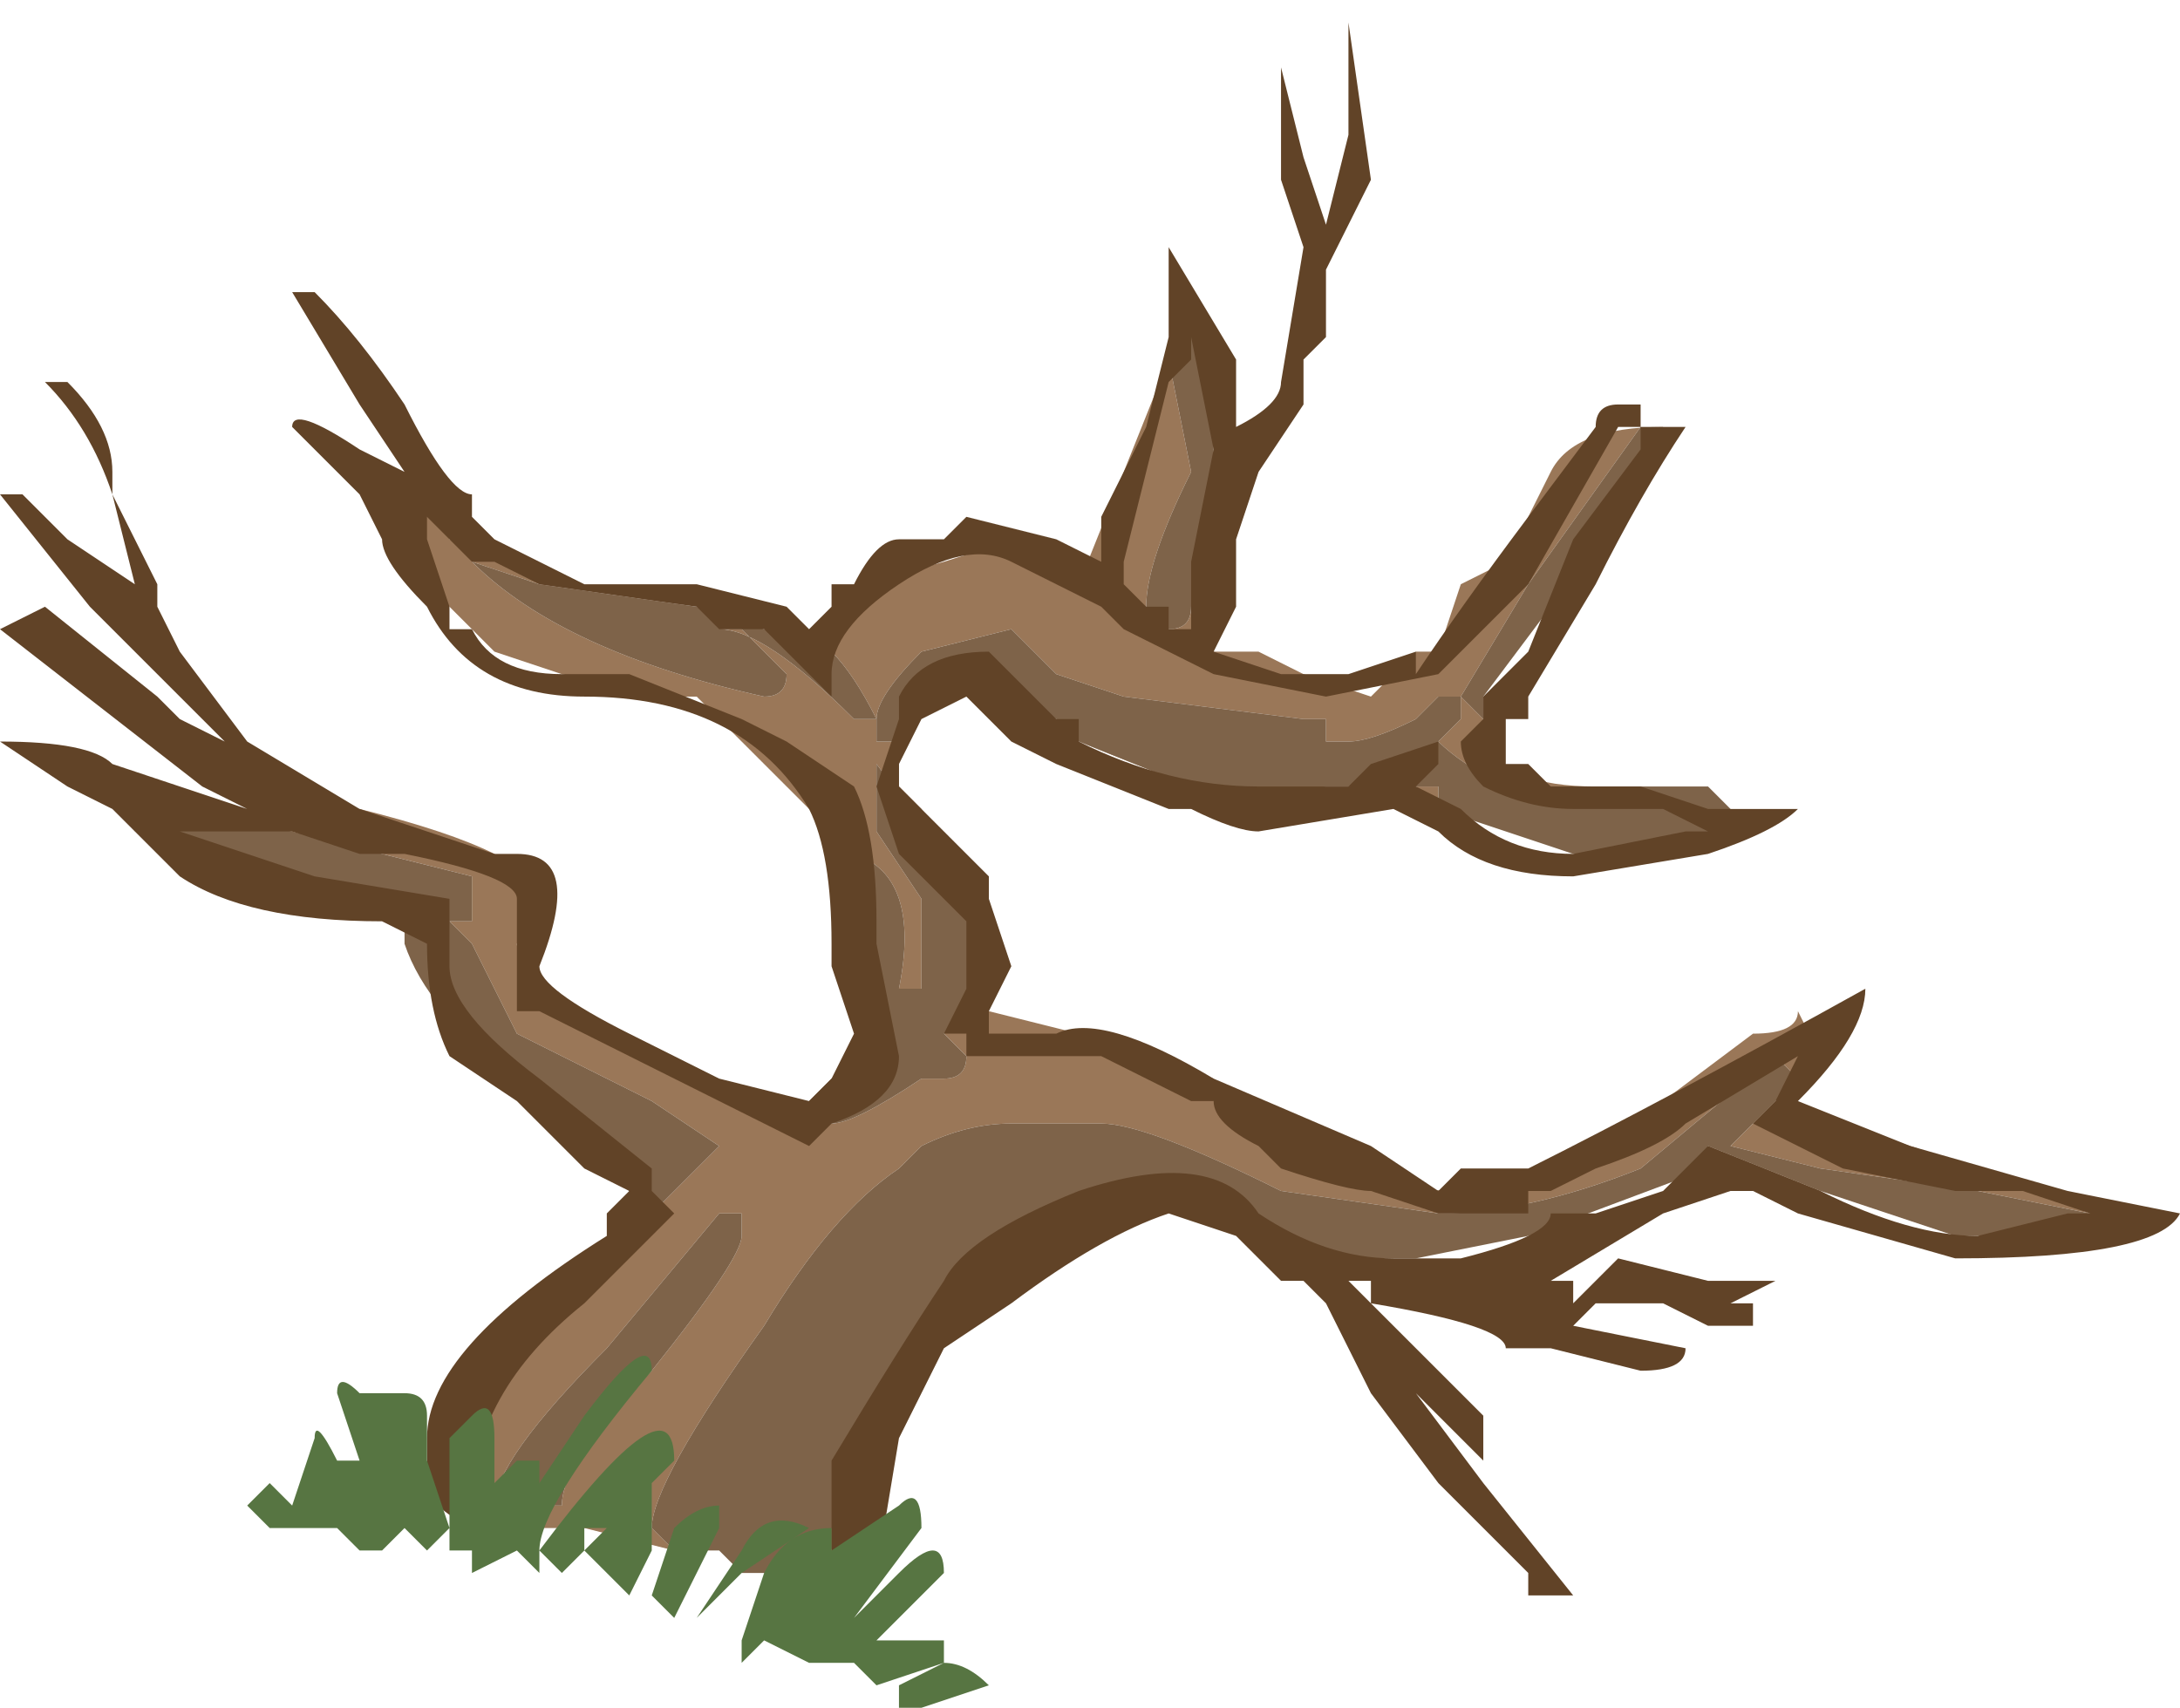 <?xml version="1.0" encoding="UTF-8" standalone="no"?>
<svg xmlns:ffdec="https://www.free-decompiler.com/flash" xmlns:xlink="http://www.w3.org/1999/xlink" ffdec:objectType="frame" height="26.6px" width="33.95px" xmlns="http://www.w3.org/2000/svg">
  <g transform="matrix(1.0, 0.0, 0.0, 1.0, 14.7, 17.85)">
    <use ffdec:characterId="185" height="3.8" transform="matrix(7.0, 0.0, 0.0, 7.0, -14.7, -17.85)" width="4.85" xlink:href="#shape0"/>
  </g>
  <defs>
    <g id="shape0" transform="matrix(1.0, 0.0, 0.0, 1.0, 2.1, 2.55)">
      <path d="M0.6 -1.75 L0.6 -1.5 0.6 -1.75 M0.6 -1.35 L0.55 -1.15 0.6 -1.1 0.7 -1.1 0.8 -1.05 0.95 -1.0 1.05 -1.1 1.1 -1.1 1.15 -1.25 1.25 -1.3 1.35 -1.5 Q1.4 -1.6 1.6 -1.6 L1.5 -1.4 1.6 -1.55 1.55 -1.6 1.3 -1.25 1.15 -1.0 1.2 -0.95 1.2 -1.0 1.2 -0.9 Q1.25 -0.8 1.45 -0.8 L1.6 -0.8 1.25 -0.8 Q1.15 -0.85 1.1 -0.9 L1.15 -0.95 1.15 -1.0 1.1 -1.0 1.05 -0.95 Q0.95 -0.9 0.9 -0.9 L0.85 -0.9 0.85 -0.95 0.8 -0.95 0.4 -1.0 0.25 -1.05 0.15 -1.15 -0.05 -1.1 Q-0.15 -1.0 -0.15 -0.95 L-0.15 -0.9 -0.1 -0.9 -0.1 -0.8 -0.05 -0.75 0.0 -0.65 -0.15 -0.85 -0.15 -0.7 -0.05 -0.55 -0.05 -0.35 -0.1 -0.35 Q-0.05 -0.6 -0.2 -0.65 L-0.55 -1.0 -0.6 -1.0 -0.85 -1.05 -1.0 -1.1 -1.15 -1.25 -1.2 -1.4 -1.1 -1.4 -1.1 -1.35 -0.85 -1.25 -0.55 -1.2 -0.9 -1.25 -1.05 -1.3 Q-0.85 -1.1 -0.4 -1.0 -0.35 -1.0 -0.35 -1.05 L-0.45 -1.15 -0.5 -1.15 Q-0.4 -1.15 -0.2 -0.95 L-0.15 -0.95 Q-0.2 -1.05 -0.25 -1.1 -0.2 -1.25 0.0 -1.3 0.3 -1.4 0.3 -1.25 L0.5 -1.75 0.55 -1.5 Q0.45 -1.3 0.45 -1.2 0.45 -1.15 0.5 -1.15 0.55 -1.15 0.55 -1.2 L0.6 -1.25 0.6 -1.35 M1.75 -0.75 L1.75 -0.7 1.75 -0.75 M1.1 -0.75 L1.05 -0.8 1.1 -0.8 1.1 -0.75 M1.0 -0.85 L0.7 -0.75 0.3 -0.9 0.55 -0.8 0.9 -0.8 1.0 -0.85 M0.25 -0.95 L0.0 -1.05 0.25 -0.95 M0.1 -0.35 L0.1 -0.3 0.3 -0.25 0.6 -0.15 0.6 -0.1 0.7 -0.05 1.05 0.1 Q1.35 0.1 1.6 -0.1 L1.8 -0.25 Q1.9 -0.25 1.9 -0.3 L1.95 -0.2 1.85 -0.1 2.3 0.05 2.55 0.15 2.5 0.15 2.35 0.2 2.55 0.15 2.3 0.1 1.95 0.05 1.75 0.0 1.9 -0.15 1.85 -0.2 1.55 0.05 Q1.3 0.15 1.1 0.15 L0.75 0.1 Q0.45 -0.05 0.35 -0.05 L0.15 -0.05 Q0.05 -0.05 -0.05 0.0 L-0.1 0.05 Q-0.25 0.15 -0.4 0.4 -0.65 0.75 -0.65 0.85 L-0.6 0.9 -0.8 0.85 -0.95 0.85 -0.95 0.8 -0.85 0.8 Q-0.85 0.7 -0.65 0.5 -0.45 0.25 -0.45 0.2 L-0.45 0.15 -0.5 0.15 -0.75 0.45 Q-1.0 0.7 -1.0 0.8 L-1.0 0.85 -1.1 0.75 -1.1 0.7 Q-1.1 0.55 -0.85 0.35 L-0.7 0.15 -0.65 0.15 -0.5 0.0 -0.65 -0.1 -0.95 -0.25 -1.05 -0.45 -1.1 -0.5 -1.05 -0.5 -1.05 -0.6 -1.45 -0.7 -1.7 -0.75 -1.3 -0.75 Q-0.9 -0.65 -0.9 -0.55 L-0.95 -0.45 Q-0.95 -0.4 -0.75 -0.25 L-0.3 -0.05 -0.3 -0.1 -0.3 -0.05 -0.25 -0.05 Q-0.2 -0.05 -0.05 -0.15 L0.0 -0.15 Q0.05 -0.15 0.05 -0.2 L0.0 -0.25 0.1 -0.3 0.1 -0.35 M2.25 0.2 L1.95 0.1 1.85 0.1 1.7 0.05 1.7 0.0 1.95 0.1 2.25 0.2 M1.05 0.25 L0.85 0.25 1.05 0.25 M0.65 0.15 L0.45 0.1 0.65 0.15 M0.25 0.15 L0.0 0.35 0.25 0.15 M-0.2 0.65 L-0.25 0.9 -0.2 0.65 M-0.3 0.95 L-0.35 0.95 -0.3 0.95 M-0.45 0.95 L-0.5 0.9 -0.45 0.95 M-0.7 0.1 L-0.95 -0.15 -0.7 0.1 M-1.2 -0.45 L-1.2 -0.5 -1.2 -0.45" fill="#9a7758" fill-rule="evenodd" stroke="none"/>
      <path d="M0.5 -1.75 L0.55 -1.85 0.6 -1.75 0.6 -1.5 0.6 -1.35 0.6 -1.25 0.55 -1.2 Q0.55 -1.15 0.5 -1.15 0.45 -1.15 0.45 -1.2 0.45 -1.3 0.55 -1.5 L0.5 -1.75 M1.5 -1.4 L1.2 -1.0 1.2 -0.95 1.15 -1.0 1.3 -1.25 1.55 -1.6 1.6 -1.55 1.5 -1.4 M1.6 -0.8 L1.7 -0.8 1.75 -0.75 1.75 -0.7 Q1.7 -0.65 1.6 -0.65 L1.4 -0.65 1.1 -0.75 1.1 -0.8 1.05 -0.8 1.0 -0.85 0.9 -0.8 0.55 -0.8 0.3 -0.9 0.25 -0.95 0.0 -1.05 -0.1 -0.9 -0.15 -0.9 -0.15 -0.95 Q-0.15 -1.0 -0.05 -1.1 L0.15 -1.15 0.25 -1.05 0.4 -1.0 0.8 -0.95 0.85 -0.95 0.85 -0.9 0.9 -0.9 Q0.95 -0.9 1.05 -0.95 L1.1 -1.0 1.15 -1.0 1.15 -0.95 1.1 -0.9 Q1.15 -0.85 1.25 -0.8 L1.6 -0.8 M0.0 -0.65 L0.1 -0.4 0.1 -0.35 0.1 -0.3 0.0 -0.25 0.05 -0.2 Q0.05 -0.15 0.0 -0.15 L-0.05 -0.15 Q-0.2 -0.05 -0.25 -0.05 L-0.3 -0.05 -0.3 -0.1 -0.25 -0.15 Q-0.15 -0.2 -0.15 -0.25 L-0.2 -0.65 Q-0.05 -0.6 -0.1 -0.35 L-0.05 -0.35 -0.05 -0.55 -0.15 -0.7 -0.15 -0.85 0.0 -0.65 M2.35 0.2 L2.25 0.2 1.95 0.1 1.7 0.0 1.7 0.05 1.3 0.2 1.05 0.25 0.85 0.25 0.65 0.15 0.45 0.1 0.25 0.15 0.0 0.35 -0.2 0.65 -0.25 0.9 -0.2 0.9 Q-0.2 0.95 -0.3 0.95 L-0.35 0.95 -0.45 0.95 -0.5 0.9 -0.6 0.9 -0.65 0.85 Q-0.65 0.75 -0.4 0.4 -0.25 0.15 -0.1 0.05 L-0.05 0.0 Q0.05 -0.05 0.15 -0.05 L0.35 -0.05 Q0.45 -0.05 0.75 0.1 L1.1 0.15 Q1.3 0.15 1.55 0.05 L1.85 -0.2 1.9 -0.15 1.75 0.0 1.95 0.05 2.3 0.1 2.55 0.15 2.35 0.2 M-0.95 0.85 L-1.0 0.85 -1.0 0.8 Q-1.0 0.7 -0.75 0.45 L-0.5 0.15 -0.45 0.15 -0.45 0.2 Q-0.45 0.25 -0.65 0.5 -0.85 0.7 -0.85 0.8 L-0.95 0.8 -0.95 0.85 M-0.7 0.15 L-0.7 0.1 -0.95 -0.15 Q-1.15 -0.3 -1.2 -0.45 L-1.2 -0.5 -1.8 -0.7 -1.7 -0.75 -1.45 -0.7 -1.05 -0.6 -1.05 -0.5 -1.1 -0.5 -1.05 -0.45 -0.95 -0.25 -0.65 -0.1 -0.5 0.0 -0.65 0.15 -0.7 0.15 M-1.1 -1.4 L-1.1 -1.35 -1.1 -1.4 M-0.55 -1.2 L-0.25 -1.1 Q-0.2 -1.05 -0.15 -0.95 L-0.2 -0.95 Q-0.4 -1.15 -0.5 -1.15 L-0.45 -1.15 -0.35 -1.05 Q-0.35 -1.0 -0.4 -1.0 -0.85 -1.1 -1.05 -1.3 L-0.9 -1.25 -0.55 -1.2" fill="#7e6349" fill-rule="evenodd" stroke="none"/>
      <path d="M0.55 -1.8 L0.55 -1.75 0.5 -1.7 0.4 -1.3 0.4 -1.25 0.45 -1.2 0.5 -1.2 0.5 -1.15 0.55 -1.15 0.55 -1.3 0.6 -1.55 0.55 -1.8 M0.5 -2.0 L0.65 -1.75 0.65 -1.6 Q0.75 -1.65 0.75 -1.7 L0.8 -2.0 0.75 -2.15 0.75 -2.4 0.8 -2.2 0.85 -2.05 0.9 -2.25 0.9 -2.5 0.95 -2.15 0.85 -1.95 0.85 -1.8 0.8 -1.75 0.8 -1.65 0.7 -1.5 0.65 -1.35 0.65 -1.2 0.6 -1.1 0.75 -1.05 0.9 -1.05 1.05 -1.1 1.05 -1.05 Q1.15 -1.2 1.3 -1.4 L1.45 -1.6 Q1.45 -1.65 1.5 -1.65 L1.55 -1.65 1.55 -1.6 1.65 -1.6 Q1.55 -1.45 1.45 -1.25 L1.3 -1.0 1.3 -0.95 1.25 -0.95 1.25 -0.85 1.3 -0.85 1.35 -0.8 1.55 -0.8 1.7 -0.75 1.9 -0.75 Q1.85 -0.7 1.7 -0.65 L1.4 -0.6 Q1.2 -0.6 1.1 -0.7 L1.0 -0.75 0.7 -0.7 Q0.65 -0.7 0.55 -0.75 L0.5 -0.75 0.25 -0.85 0.15 -0.9 0.05 -1.0 -0.05 -0.95 -0.1 -0.85 -0.1 -0.8 0.1 -0.6 0.1 -0.55 0.15 -0.4 0.1 -0.3 0.1 -0.25 0.25 -0.25 Q0.35 -0.3 0.6 -0.15 L0.95 0.0 1.1 0.1 1.15 0.05 1.3 0.05 Q1.6 -0.1 2.05 -0.35 2.05 -0.25 1.9 -0.1 L2.15 0.0 2.5 0.1 2.75 0.15 Q2.7 0.25 2.25 0.25 L1.9 0.15 1.8 0.1 1.75 0.1 1.6 0.15 1.35 0.3 1.4 0.3 1.4 0.35 1.5 0.25 1.7 0.3 1.85 0.3 1.75 0.35 1.8 0.35 1.8 0.4 1.7 0.4 1.6 0.35 1.45 0.35 1.4 0.4 1.65 0.45 Q1.65 0.5 1.55 0.5 L1.35 0.45 1.25 0.45 Q1.25 0.4 0.95 0.35 L0.95 0.3 0.9 0.3 1.2 0.6 1.2 0.7 1.05 0.55 1.2 0.75 1.4 1.0 1.3 1.0 1.3 0.95 1.1 0.75 0.95 0.55 0.85 0.35 0.8 0.3 0.75 0.3 0.65 0.2 0.5 0.15 Q0.35 0.2 0.15 0.35 L0.0 0.45 -0.1 0.65 -0.15 0.95 -0.25 0.95 -0.25 0.7 Q-0.1 0.45 0.0 0.3 0.05 0.2 0.3 0.1 0.6 0.0 0.7 0.15 0.85 0.25 1.0 0.25 L1.15 0.25 Q1.35 0.2 1.35 0.15 L1.45 0.15 1.6 0.1 1.7 0.0 1.95 0.1 Q2.15 0.2 2.3 0.2 L2.5 0.15 2.55 0.15 2.4 0.1 2.25 0.1 2.0 0.05 1.8 -0.05 1.85 -0.1 1.9 -0.2 1.65 -0.05 Q1.6 0.0 1.45 0.05 L1.35 0.1 1.3 0.1 1.3 0.15 1.1 0.15 0.95 0.1 Q0.9 0.1 0.75 0.05 L0.7 0.0 Q0.6 -0.05 0.6 -0.1 L0.55 -0.1 0.35 -0.2 0.05 -0.2 0.05 -0.25 0.0 -0.25 0.05 -0.35 0.05 -0.5 -0.1 -0.65 -0.15 -0.8 -0.1 -0.95 -0.1 -1.0 Q-0.05 -1.1 0.1 -1.1 L0.25 -0.95 0.3 -0.95 0.3 -0.9 Q0.5 -0.8 0.7 -0.8 L0.9 -0.8 0.95 -0.85 1.1 -0.9 1.1 -0.85 1.05 -0.8 1.15 -0.75 Q1.25 -0.65 1.4 -0.65 L1.65 -0.7 1.7 -0.7 1.6 -0.75 1.4 -0.75 Q1.3 -0.75 1.2 -0.8 1.15 -0.85 1.15 -0.9 L1.2 -0.95 1.2 -1.0 1.3 -1.1 1.4 -1.35 1.55 -1.55 1.55 -1.6 1.5 -1.6 1.3 -1.25 1.1 -1.05 0.85 -1.0 0.6 -1.05 0.4 -1.15 0.35 -1.2 0.15 -1.3 Q0.05 -1.35 -0.1 -1.25 -0.25 -1.15 -0.25 -1.05 L-0.25 -1.0 -0.4 -1.15 -0.5 -1.15 -0.55 -1.2 -0.9 -1.25 -1.0 -1.3 -1.05 -1.3 -1.15 -1.4 -1.15 -1.35 -1.1 -1.2 -1.1 -1.15 -1.05 -1.15 Q-1.0 -1.05 -0.85 -1.05 L-0.7 -1.05 -0.45 -0.95 -0.35 -0.9 -0.2 -0.8 Q-0.15 -0.7 -0.15 -0.5 L-0.15 -0.45 -0.1 -0.2 Q-0.1 -0.1 -0.25 -0.05 L-0.3 0.0 -0.9 -0.3 -0.95 -0.3 -0.95 -0.55 Q-0.95 -0.6 -1.2 -0.65 L-1.3 -0.65 -1.45 -0.7 -1.7 -0.7 -1.4 -0.6 -1.1 -0.55 -1.1 -0.4 Q-1.1 -0.3 -0.9 -0.15 L-0.65 0.05 -0.65 0.1 -0.6 0.15 -0.8 0.35 Q-1.05 0.55 -1.05 0.8 L-1.05 0.85 Q-1.15 0.8 -1.15 0.75 L-1.15 0.65 Q-1.15 0.45 -0.75 0.2 L-0.75 0.15 -0.7 0.1 -0.8 0.05 -0.95 -0.1 -1.1 -0.2 Q-1.15 -0.3 -1.15 -0.45 L-1.25 -0.5 Q-1.55 -0.5 -1.7 -0.6 L-1.85 -0.75 -1.95 -0.8 -2.1 -0.9 Q-1.9 -0.9 -1.85 -0.85 L-1.55 -0.75 -1.65 -0.8 -2.1 -1.15 -2.0 -1.2 -1.75 -1.0 -1.7 -0.95 -1.6 -0.9 -1.9 -1.2 -2.1 -1.45 -2.05 -1.45 -1.95 -1.35 -1.8 -1.25 -1.85 -1.45 Q-1.9 -1.6 -2.0 -1.7 L-1.95 -1.7 Q-1.85 -1.6 -1.85 -1.5 L-1.85 -1.45 -1.75 -1.25 -1.75 -1.2 -1.7 -1.1 -1.55 -0.9 -1.3 -0.75 -1.0 -0.65 -0.95 -0.65 Q-0.8 -0.65 -0.9 -0.4 -0.9 -0.35 -0.7 -0.25 L-0.5 -0.15 -0.3 -0.1 -0.25 -0.15 -0.2 -0.25 -0.25 -0.4 -0.25 -0.45 Q-0.25 -0.65 -0.3 -0.75 -0.45 -1.0 -0.8 -1.0 -1.05 -1.0 -1.15 -1.2 -1.25 -1.3 -1.25 -1.35 L-1.3 -1.45 -1.45 -1.6 Q-1.45 -1.65 -1.3 -1.55 L-1.2 -1.5 -1.3 -1.65 -1.45 -1.9 -1.4 -1.9 Q-1.3 -1.8 -1.2 -1.65 -1.1 -1.45 -1.05 -1.45 L-1.05 -1.4 -1.0 -1.35 -0.8 -1.25 -0.55 -1.25 -0.35 -1.2 -0.3 -1.15 -0.25 -1.2 -0.25 -1.25 -0.2 -1.25 Q-0.15 -1.35 -0.1 -1.35 L0.0 -1.35 0.05 -1.4 0.25 -1.35 0.35 -1.3 0.35 -1.4 0.45 -1.6 0.5 -1.8 0.5 -2.0 M0.05 -1.05 L0.05 -1.05 M0.4 -1.15 L0.4 -1.15 M1.25 -0.85 L1.25 -0.85 M1.5 -0.8 L1.5 -0.8 M-1.0 -0.4 L-1.0 -0.4" fill="#614327" fill-rule="evenodd" stroke="none"/>
      <path d="M-0.45 0.95 L-0.55 1.05 -0.45 0.9 Q-0.4 0.8 -0.3 0.85 L-0.45 0.95 M-0.05 1.1 L0.0 1.1 0.0 1.15 -0.15 1.2 -0.2 1.15 -0.15 1.1 -0.05 1.1 M-1.1 0.75 L-1.1 0.65 -1.05 0.6 Q-1.0 0.55 -1.0 0.65 L-1.0 0.75 -0.95 0.7 -0.9 0.7 -0.9 0.75 -0.8 0.6 Q-0.65 0.4 -0.65 0.5 -0.9 0.8 -0.9 0.9 L-0.9 0.95 -0.95 0.9 -1.05 0.95 -1.05 0.9 -1.1 0.9 -1.1 0.75 M-1.2 0.55 Q-1.15 0.55 -1.15 0.6 L-1.15 0.7 -1.1 0.85 -1.15 0.9 -1.2 0.85 -1.25 0.9 -1.3 0.9 -1.35 0.85 -1.5 0.85 -1.55 0.8 -1.5 0.75 -1.45 0.8 -1.4 0.65 Q-1.4 0.6 -1.35 0.7 L-1.3 0.7 -1.35 0.55 Q-1.35 0.5 -1.3 0.55 L-1.2 0.55 M-0.1 0.8 Q-0.05 0.75 -0.05 0.85 L-0.2 1.05 -0.1 0.95 Q0.0 0.85 0.0 0.95 L-0.2 1.15 -0.3 1.15 -0.4 1.1 -0.45 1.15 -0.45 1.1 -0.4 0.95 Q-0.35 0.85 -0.25 0.85 L-0.25 0.9 -0.1 0.8 M-0.5 0.8 L-0.5 0.85 -0.6 1.05 -0.65 1.0 -0.6 0.85 Q-0.55 0.8 -0.5 0.8 M-0.65 0.75 L-0.65 0.9 -0.7 1.0 -0.8 0.9 -0.75 0.85 -0.8 0.85 -0.8 0.9 -0.85 0.95 -0.9 0.9 Q-0.6 0.5 -0.6 0.7 L-0.65 0.75 M0.0 1.15 Q0.05 1.15 0.1 1.2 L-0.05 1.25 -0.1 1.25 -0.1 1.2 0.0 1.15" fill="#577542" fill-rule="evenodd" stroke="none"/>
    </g>
  </defs>
</svg>
